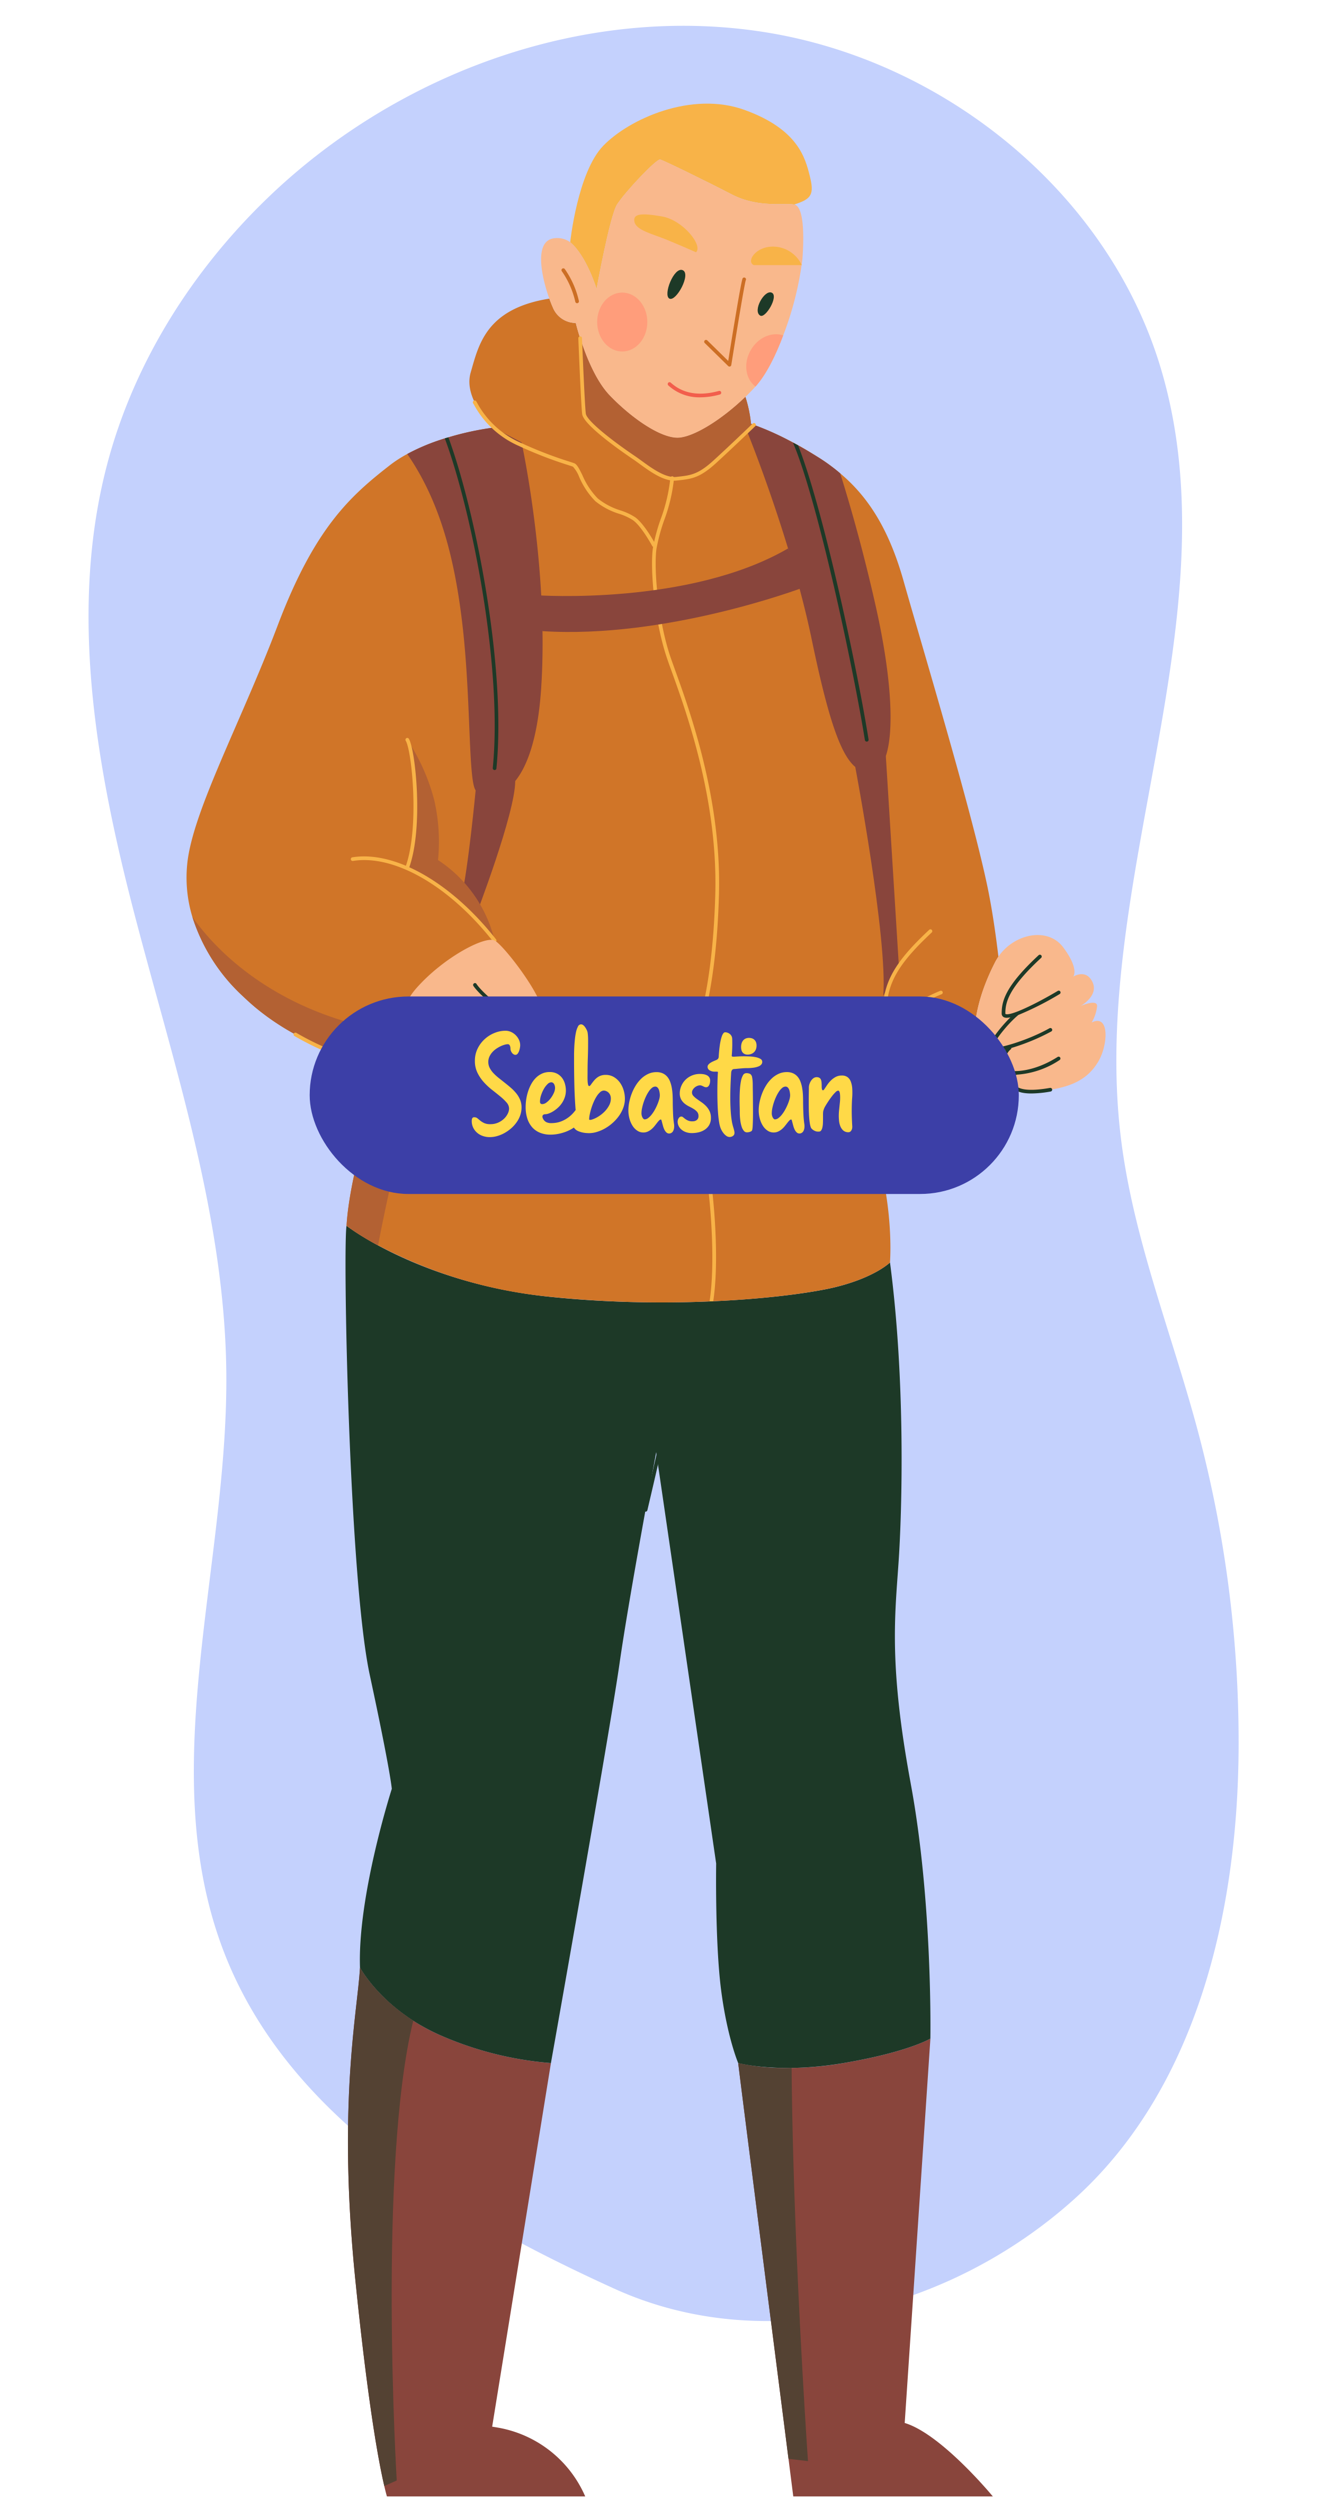 <svg xmlns="http://www.w3.org/2000/svg" xmlns:xlink="http://www.w3.org/1999/xlink" width="295" height="557" viewBox="0 0 295 557">
  <defs>
    <clipPath id="clip-path">
      <rect id="Rectángulo_44602" data-name="Rectángulo 44602" width="204.776" height="533.078" fill="none"/>
    </clipPath>
  </defs>
  <g id="Grupo_172621" data-name="Grupo 172621" transform="translate(-210 -1707)">
    <rect id="Rectángulo_44125" data-name="Rectángulo 44125" width="295" height="557" transform="translate(210 1707)" fill="none"/>
    <g id="Grupo_172619" data-name="Grupo 172619" transform="translate(223 1712.748)">
      <g id="Grupo_157493" data-name="Grupo 157493" transform="translate(0 0)">
        <path id="Trazado_114544" data-name="Trazado 114544" d="M175.625,548.687c-35.563-16.178-72.444-38.008-86.767-74.515-15.9-40.516.743-85.89.343-129.441-.318-34.5-11.437-67.82-20.185-101.182s-15.174-68.81-6.148-102.1C68.911,119.167,81.746,99,98.316,83.005c29.178-28.173,71.218-43.418,111.162-36.974s76.231,35.8,87.909,74.745c16.544,55.175-15.773,114.073-8.9,171.286,2.687,22.387,11.289,43.557,17.121,65.331a269.025,269.025,0,0,1,9.14,71.079c-.218,36.725-9.475,75.908-36.724,100.365C250.534,553.507,209.631,564.157,175.625,548.687Z" transform="translate(-51.776 -44.565)" fill="#c4d1fd"/>
        <g id="Grupo_173486" data-name="Grupo 173486" transform="translate(28.559 17.338)">
          <g id="Grupo_173485" data-name="Grupo 173485" clip-path="url(#clip-path)">
            <path id="Trazado_176997" data-name="Trazado 176997" d="M77.183,398.558H33s-.213-.672-.59-2.324c-.459-1.93-1.129-5.171-1.963-10.227-1.228-7.527-2.815-19.08-4.55-36.276-3.895-39.093.556-59.169,1.1-68.988,0,0,3.387,6.383,11.864,11.815a41.838,41.838,0,0,0,5.857,3.174,76.639,76.639,0,0,0,24.823,6.283l-13.091,81,1.457.244a26.092,26.092,0,0,1,19.275,15.3" transform="translate(11.652 134.52)" fill="#89453c"/>
            <path id="Trazado_176998" data-name="Trazado 176998" d="M139.832,393.437H95.373s-.408-3.174-1.064-8.378c-.278-2.095-.572-4.516-.916-7.183-3.371-26.427-9.9-77.561-10.293-80.981a46.915,46.915,0,0,0,11.9,1.08,73,73,0,0,0,11.552-1.08c14.465-2.455,19.374-5.465,19.374-5.465L120.2,377.073c8.181,2.455,19.636,16.364,19.636,16.364" transform="translate(39.818 139.641)" fill="#89453c"/>
            <path id="Trazado_176999" data-name="Trazado 176999" d="M149.9,293.369c-4.909-26.453-3.546-37.362-2.728-49.361s1.546-40.618-1.908-66.817c0,0-3.273,3.272-12,5.454s-35.18,5.182-63.9,2.182S24.174,169.01,24.174,169.01c-.818,5.182.544,78.542,5.181,100.087s4.909,25.362,4.909,25.362-7.637,23.727-7.091,39.817c0,0,4.909,9.273,17.726,15a76.332,76.332,0,0,0,24.817,6.273s13.091-73.634,15.271-88.906,8.183-47.179,8.183-47.179l13.364,91.632s-.274,17.454,1.09,28.091,3.818,16.362,3.818,16.362,9,2.455,23.454,0,19.364-5.454,19.364-5.454.544-30.272-4.364-56.726" transform="translate(11.476 80.982)" fill="#1d3927"/>
            <path id="Trazado_177000" data-name="Trazado 177000" d="M183.382,205.864c-3.88,3.223-11.912,5.778-20.1,3.324s-10.372-10.9-10.372-10.9c-.05.1-.083.2-.133.294a45.6,45.6,0,0,1-4.466,7.462l-.034.049c10.1,18.441,8.459,38.011,8.459,38.011s-3.27,3.272-12.009,5.449c-4.73,1.177-14.678,2.618-27.375,3.189-.263.016-.54.016-.819.034a247.736,247.736,0,0,1-35.7-1.047,103.084,103.084,0,0,1-38.158-11.438,55.9,55.9,0,0,1-7.022-4.368c.821-13.909,9-36.557,9-36.557-5.186.558-18.818-3.27-29.453-12.2-.933-.785-1.816-1.6-2.683-2.423A40.861,40.861,0,0,1,1.308,167.133,30.237,30.237,0,0,1,.2,154.927c1-8.658,7.069-21.616,13.451-36.475,2.275-5.285,4.582-10.783,6.724-16.444,8.183-21.534,16.1-28.638,24.825-35.442a27.209,27.209,0,0,1,3.992-2.586c8.526-4.664,19.192-5.875,19.192-5.875s-6.822-6.267-5.072-12.273,3.306-14.2,17.525-16.462c.28.754.541,1.424.771,1.932a5.5,5.5,0,0,0,5.121,3.485s.327,1.392.982,3.4c1.179,3.682,3.4,9.44,6.578,12.747,4.909,5.121,11.453,9.622,15.348,9.425,3.389-.18,9.555-3.943,14.892-9.1a29.34,29.34,0,0,1,1.257,6.022h.034c.083.033.293.1.621.213a73.351,73.351,0,0,1,13.941,6.988,41.034,41.034,0,0,1,5.269,3.812c6.251,5.252,10.848,12.453,14.09,23.89,4.09,14.465,14.725,49.646,18.537,67.367,1.065,4.909,1.932,10.669,2.618,16.411-.243.376-.488.771-.7,1.179-5.891,11.455-5.1,19.634-3.469,23.514a9.417,9.417,0,0,0,1.506,2.537,7.7,7.7,0,0,0,5.155,2.665" transform="translate(0 14.074)" fill="#d07528"/>
            <path id="Trazado_177001" data-name="Trazado 177001" d="M144.8,144.717a8.945,8.945,0,0,0,1.228-3.682c0-1.636-3.683,0-3.683,0s4.091-2.25,2.66-5.318-4.3-1.228-4.3-1.228,1.432-1.636-2.25-6.545c-3.43-4.575-10.9-3.046-14.426,2.094a11.192,11.192,0,0,0-.71,1.177c-5.89,11.453-5.113,19.636-3.476,23.523a7.756,7.756,0,0,0,6.675,5.2,25.332,25.332,0,0,0,5.8.12c8.181-.614,11.659-2.864,13.909-6.545s2.66-10.841-1.432-8.8" transform="translate(56.862 60.002)" fill="#f9b88c"/>
            <path id="Trazado_177002" data-name="Trazado 177002" d="M111.182,16.136c-1.024-4.091-2.66-10.431-14.522-14.726s-25.771,2.046-31.5,7.977S57.793,30.87,57.793,30.87c3.677,3.074,5.878,10.424,5.878,10.424s2.921-16.158,4.557-18.816c1.842-2.864,8.8-10.227,9.613-10.023s10.023,4.7,15.954,7.773,11.863,1.84,13.909,2.25c3.886-1.228,4.5-2.25,3.478-6.341" transform="translate(27.692 0)" fill="#f8b348"/>
            <path id="Trazado_177003" data-name="Trazado 177003" d="M111.645,30.511a72.085,72.085,0,0,1-4.288,17.083c-1.685,4.516-3.8,8.755-6.137,11.357l-.047.049c-.72.785-1.475,1.571-2.241,2.307-5.337,5.153-11.5,8.916-14.892,9.1-3.895.2-10.438-4.3-15.348-9.425-4.909-5.1-7.56-16.149-7.56-16.149a5.507,5.507,0,0,1-5.121-3.486c-.229-.507-.491-1.177-.769-1.93-1.636-4.566-3.452-12.518.769-13.4a4.986,4.986,0,0,1,3.877.818c3.682,3.077,5.875,10.424,5.875,10.424S68.691,21.1,70.326,18.435c1.834-2.847,8.8-10.211,9.623-10.014s10.012,4.713,15.938,7.771,11.879,1.85,13.909,2.242c2.06.426,2.256,6.152,1.849,12.076" transform="translate(25.593 4.033)" fill="#f9b88c"/>
            <path id="Trazado_177004" data-name="Trazado 177004" d="M81.2,25.118c1.636-1.432-2.864-7.159-7.569-7.977s-6.544-.614-6.136,1.228,3.97,2.658,7,3.886S81.2,25.118,81.2,25.118" transform="translate(32.313 7.994)" fill="#f8b348"/>
            <path id="Trazado_177005" data-name="Trazado 177005" d="M85.651,25.658c-1.84-.818.614-4.5,4.909-4.091a7.109,7.109,0,0,1,5.782,4.091Z" transform="translate(40.744 10.319)" fill="#f8b348"/>
            <path id="Trazado_177006" data-name="Trazado 177006" d="M63.083,106.886c-1.784,26.8-12.959,24.953-14.6,22.712-1.636-2.259-1.031-19.849-2.864-36.211-1.7-15.12-4.974-27.981-12.37-38.715A45.423,45.423,0,0,1,41.615,51.2c.278-.083.54-.164.8-.229A62.8,62.8,0,0,1,52.447,48.8l6.267,3.272s6.137,28.014,4.369,54.816" transform="translate(15.933 23.382)" fill="#89453c"/>
            <path id="Trazado_177007" data-name="Trazado 177007" d="M112.088,125.773c-5.3.621-8.575-6.971-13.255-29.453C94.155,73.8,84.484,50.077,84.484,50.077l.851-1.833a58.314,58.314,0,0,1,9.311,4.173c.359.18.735.393,1.129.6,1.275.7,2.651,1.522,4.122,2.423a41.075,41.075,0,0,1,5.269,3.812c1.916,6.1,5.025,16.675,7.953,29.765,4.7,20.945,4.3,36.13-1.031,36.751" transform="translate(40.481 23.116)" fill="#89453c"/>
            <path id="Trazado_177008" data-name="Trazado 177008" d="M44.613,104.087s-1.636,17.4-3.273,24.448l3.273,3.574s8.838-22.943,8.816-30.085Z" transform="translate(19.808 48.886)" fill="#89453c"/>
            <path id="Trazado_177009" data-name="Trazado 177009" d="M100.733,100.7s7.258,38.326,6.236,51.009l3.476-6.749-2.9-46.709Z" transform="translate(48.267 47.078)" fill="#89453c"/>
            <path id="Trazado_177010" data-name="Trazado 177010" d="M98.026,54.642c-1.392,1.392-3.5,3.452-5.973,5.711-4.5,4.106-7.167,6.971-12.256,6.152S60.767,54.021,60.145,52.172c-.621-1.833.41-10.162-.851-16.837,1.179,3.68,3.4,9.44,6.578,12.746C70.781,53.2,77.326,57.7,81.221,57.506c3.387-.18,9.555-3.943,14.891-9.1a29.31,29.31,0,0,1,1.259,6.022H97.4c.083.033.3.1.623.213" transform="translate(28.411 16.931)" fill="#b36133"/>
            <path id="Trazado_177011" data-name="Trazado 177011" d="M48.764,156.165l-4.532-1.423c-5.187.556-18.818-3.273-29.454-12.207-.932-.785-1.816-1.6-2.683-2.421A40.844,40.844,0,0,1,.885,122.507c8.575,12.076,24.545,22.989,46,25.771,0,0-.459,6.365,1.881,7.887" transform="translate(0.424 58.7)" fill="#b36133"/>
            <path id="Trazado_177012" data-name="Trazado 177012" d="M33.254,95.813c4.189,10.023,0,28.431,0,28.431s2.176,1.279,6.848,3.886,12.613,12.409,12.613,12.409A29.748,29.748,0,0,0,40.1,122.608a41.365,41.365,0,0,0-.819-13.258,44.57,44.57,0,0,0-6.029-13.537" transform="translate(15.934 45.91)" fill="#b36133"/>
            <path id="Trazado_177013" data-name="Trazado 177013" d="M41.024,147.655c-4.124,8.869-8.248,28.946-9.9,37.569a55.681,55.681,0,0,1-7.019-4.368c.818-13.909,9-36.556,9-36.556l4.532,1.424Z" transform="translate(11.55 69.142)" fill="#b36133"/>
            <path id="Trazado_177014" data-name="Trazado 177014" d="M133.89,153.487c-3.88,3.223-11.912,5.778-20.1,3.324s-10.372-10.9-10.372-10.9c-.05.1-.083.2-.133.294l1.081-7.526c3.747,6.332,18.964,12.271,22.859,9.6l1.506,2.537a.705.705,0,0,0,.065.13c1.587,2.651,5.09,2.535,5.09,2.535" transform="translate(49.492 66.45)" fill="#b36133"/>
            <path id="Trazado_177015" data-name="Trazado 177015" d="M35.179,395.007l-2.766,1.228c-.457-1.932-1.129-5.171-1.963-10.227-1.228-7.527-2.815-19.08-4.548-36.278-3.895-39.091.556-59.169,1.1-68.986,0,0,3.387,6.381,11.863,11.814-7.9,32.317-3.682,102.449-3.682,102.449" transform="translate(11.653 134.521)" fill="#544233"/>
            <path id="Trazado_177016" data-name="Trazado 177016" d="M98.645,383.8l-4.335-.507c-.278-2.095-.574-4.516-.917-7.183-3.371-26.427-9.9-77.561-10.292-80.981A46.909,46.909,0,0,0,95,296.2c.345,40.351,3.649,87.591,3.649,87.591" transform="translate(39.819 141.411)" fill="#544233"/>
            <path id="Trazado_177017" data-name="Trazado 177017" d="M83.609,46.029a.409.409,0,0,1-.285-.117L78.107,40.8a.409.409,0,1,1,.572-.584l4.65,4.559c1.336-8.369,2.93-18.028,3.225-18.421a.413.413,0,0,1,.572-.081.409.409,0,0,1,.114.524c-.284.785-2.083,11.7-3.228,18.89a.409.409,0,0,1-.277.324.416.416,0,0,1-.127.021" transform="translate(37.367 12.549)" fill="#cc6e24"/>
            <path id="Trazado_177018" data-name="Trazado 177018" d="M59.958,32.579a.412.412,0,0,1-.4-.327,19.393,19.393,0,0,0-2.992-6.789.409.409,0,1,1,.652-.494,19.939,19.939,0,0,1,3.143,7.119.409.409,0,0,1-.319.482.394.394,0,0,1-.083.009" transform="translate(27.064 11.886)" fill="#cc6e24"/>
            <path id="Trazado_177019" data-name="Trazado 177019" d="M79.737,45.33a10.177,10.177,0,0,1-7.1-2.636.424.424,0,0,1-.059-.589.391.391,0,0,1,.562-.056l.028.022c1.155.988,4.226,3.609,10.719,1.837a.409.409,0,0,1,.214.79,16.578,16.578,0,0,1-4.365.632" transform="translate(34.732 20.103)" fill="#f25e4c"/>
            <path id="Trazado_177020" data-name="Trazado 177020" d="M72.9,31.45c1.507.711,4.881-5.526,2.938-6.344S71.392,30.739,72.9,31.45" transform="translate(34.708 11.995)" fill="#1d3927"/>
            <path id="Trazado_177021" data-name="Trazado 177021" d="M86.6,33.606c1.182.7,4.193-4.4,2.557-5.112s-4.3,4.091-2.557,5.112" transform="translate(41.225 13.619)" fill="#1d3927"/>
            <path id="Trazado_177022" data-name="Trazado 177022" d="M33.387,124.786a.416.416,0,0,1-.139-.024.41.41,0,0,1-.246-.525c3.155-8.742,1.386-25.9.037-28.076a.409.409,0,1,1,.7-.43c1.433,2.312,3.338,19.64.037,28.784a.409.409,0,0,1-.385.271" transform="translate(15.801 45.777)" fill="#f8b348"/>
            <path id="Trazado_177023" data-name="Trazado 177023" d="M56.792,132.531a.408.408,0,0,1-.322-.157c-9.746-12.4-22.011-19.46-31.249-17.984a.414.414,0,0,1-.469-.34.41.41,0,0,1,.34-.469c9.517-1.521,22.093,5.653,32.022,18.288a.41.41,0,0,1-.07.574.416.416,0,0,1-.253.087" transform="translate(11.857 54.327)" fill="#f8b348"/>
            <path id="Trazado_177024" data-name="Trazado 177024" d="M34.421,146.727c-3.952,0-9.742-1.232-18.092-6.042a.409.409,0,1,1,.408-.709c13.98,8.054,20.531,5.878,23.329,4.948a.409.409,0,1,1,.257.777,17.337,17.337,0,0,1-5.9,1.027" transform="translate(7.726 67.044)" fill="#f8b348"/>
            <path id="Trazado_177025" data-name="Trazado 177025" d="M50.409,124.017a.4.4,0,0,1-.41.359h-.033a.406.406,0,0,1-.376-.441c2.225-22.286-4.6-57.059-10.685-73.437.278-.083.54-.164.8-.229,6.087,16.527,12.928,51.38,10.7,73.748" transform="translate(18.642 24.087)" fill="#1d3927"/>
            <path id="Trazado_177026" data-name="Trazado 177026" d="M108.191,117.189a.411.411,0,0,1-.343.475h-.067a.421.421,0,0,1-.408-.343c-2.586-16.167-10.62-53.671-16.019-66.254.359.179.737.392,1.129.6,5.482,13.647,13.123,49.286,15.709,65.518" transform="translate(43.773 24.469)" fill="#1d3927"/>
            <path id="Trazado_177027" data-name="Trazado 177027" d="M77.964,187.937c-1.455,3.682-.556,5.579.917,8.7a40.009,40.009,0,0,1,2.651,6.84c1.979,7.217,3.878,25.74,2.225,36.441-.262.018-.54.018-.818.033,1.636-10.472-.262-29.256-2.192-36.244a38.189,38.189,0,0,0-2.6-6.708c-1.473-3.109-2.537-5.352-.933-9.36l.148-.376c2.34-5.891,6.251-15.725,6.856-38.127.556-21.091-6.431-40.449-9.8-49.76q-.444-1.2-.787-2.208c-2.994-8.443-3.96-20.454-3.321-25.02a40.939,40.939,0,0,1,1.735-6.462,37.52,37.52,0,0,0,2.16-9.163.416.416,0,0,1,.425-.393.406.406,0,0,1,.393.426,37.332,37.332,0,0,1-2.21,9.393,41.549,41.549,0,0,0-1.7,6.316c-.621,4.483.343,16.314,3.29,24.626.228.67.507,1.407.785,2.208,3.387,9.36,10.406,28.815,9.85,50.055-.6,22.548-4.565,32.481-6.921,38.4Z" transform="translate(33.598 26.896)" fill="#f8b348"/>
            <path id="Trazado_177028" data-name="Trazado 177028" d="M105.361,143.009a.411.411,0,0,1-.41-.4c-.2-6.951,3.6-11.915,10.239-18.139a.409.409,0,0,1,.559.6c-6.467,6.066-10.172,10.876-9.978,17.518a.41.41,0,0,1-.4.422Z" transform="translate(50.285 59.59)" fill="#f8b348"/>
            <path id="Trazado_177029" data-name="Trazado 177029" d="M104.15,146.761a.409.409,0,0,1-.367-.59c2.661-5.392,7.788-9.841,14.438-12.533a.409.409,0,0,1,.306.759c-6.464,2.617-11.438,6.925-14.011,12.136a.41.41,0,0,1-.367.228" transform="translate(49.708 64.019)" fill="#f8b348"/>
            <path id="Trazado_177030" data-name="Trazado 177030" d="M136.623,151.66a.409.409,0,1,0-.441-.689c-5.174,3.307-9.947,3.5-11.353,2.868-.235-.105-.3-.2-.3-.229-.175-1.1-.248-3.118,1.208-4.338a.4.4,0,0,0,.138-.3,47.045,47.045,0,0,0,8.881-3.673.409.409,0,1,0-.4-.713c-5.062,2.834-11.694,4.673-12.679,4.288.152-1.127,3.2-5.143,5.761-7.254a68.446,68.446,0,0,0,9.177-4.648.409.409,0,1,0-.42-.7c-4.957,2.948-10.657,5.676-11.619,5.122-.021-.012-.041-.024-.041-.111,0-2.42.617-5.575,7.992-12.4a.41.41,0,0,0-.556-.6c-7.616,7.053-8.254,10.41-8.254,13a.9.9,0,0,0,.456.822,1.368,1.368,0,0,0,.677.142,4.5,4.5,0,0,0,.814-.1c-2.2,2.173-4.81,5.491-4.81,6.812a.681.681,0,0,0,.354.595,1.8,1.8,0,0,0,.87.163,11.427,11.427,0,0,0,2.494-.383,5.9,5.9,0,0,0-.849,4.4,1.16,1.16,0,0,0,.777.848,4.709,4.709,0,0,0,1.54.336,2.759,2.759,0,0,0-.118,2.535c.587,1.1,2.065,1.658,4.409,1.658a25.267,25.267,0,0,0,4.3-.439.409.409,0,0,0-.143-.806c-5.9,1.041-7.448-.052-7.842-.8a2.194,2.194,0,0,1,.34-2.139,19.562,19.562,0,0,0,9.643-3.272" transform="translate(57.907 61.414)" fill="#1d3927"/>
            <path id="Trazado_177031" data-name="Trazado 177031" d="M51.042,270.372c-2.741,0-10.779-.972-13.518-5.705a.409.409,0,1,1,.709-.408c2.852,4.929,12.613,5.5,13.428,5.27a.413.413,0,0,1,.509.271.4.4,0,0,1-.256.507,3.674,3.674,0,0,1-.871.065" transform="translate(17.953 126.523)" fill="#1d3927"/>
            <path id="Trazado_177032" data-name="Trazado 177032" d="M93.006,263.866a.41.41,0,0,1-.1-.808,56.231,56.231,0,0,0,11.623-4.853.409.409,0,1,1,.4.713,57.19,57.19,0,0,1-11.83,4.936.366.366,0,0,1-.1.012" transform="translate(44.368 123.697)" fill="#1d3927"/>
            <path id="Trazado_177033" data-name="Trazado 177033" d="M69.281,222.589a.354.354,0,0,1-.095-.012.407.407,0,0,1-.3-.491c.053-.228,5.38-22.744,7-31.63a.409.409,0,1,1,.8.146c-1.62,8.908-6.952,31.445-7.005,31.672a.408.408,0,0,1-.4.315" transform="translate(33.001 91.097)" fill="#1d3927"/>
            <path id="Trazado_177034" data-name="Trazado 177034" d="M83.459,77.347a.409.409,0,0,1-.361-.216c-.024-.043-2.319-4.3-4.254-5.727a12.785,12.785,0,0,0-3.1-1.439,15.859,15.859,0,0,1-5.312-2.81,17.468,17.468,0,0,1-3.617-5.433,7.309,7.309,0,0,0-1.379-2.263c-.214-.08-.581-.2-1.077-.359a90.725,90.725,0,0,1-11.045-4.29,20.783,20.783,0,0,1-9.953-9.2l-.17-.274a.407.407,0,0,1,.132-.564.411.411,0,0,1,.564.132l.169.277a20.129,20.129,0,0,0,9.607,8.891A90.074,90.074,0,0,0,64.607,58.32c.512.166.89.288,1.112.373.62.231,1.1,1.2,1.824,2.664A16.859,16.859,0,0,0,70.97,66.54,15.159,15.159,0,0,0,76.023,69.2a13.35,13.35,0,0,1,3.307,1.549c2.083,1.537,4.39,5.818,4.488,6a.408.408,0,0,1-.167.553.4.4,0,0,1-.192.049" transform="translate(20.664 21.423)" fill="#f8b348"/>
            <path id="Trazado_177035" data-name="Trazado 177035" d="M80.422,67.21c-2.617,0-5.581-2.16-7.779-3.763-.507-.37-.979-.713-1.4-1C68.65,60.7,60.169,54.8,59.873,52.354c-.272-2.25-.831-16.275-.855-16.871a.41.41,0,0,1,.393-.425.388.388,0,0,1,.425.393c.006.145.581,14.587.849,16.8.189,1.568,5.67,5.909,11.015,9.517.429.288.907.638,1.424,1.013,2.228,1.623,5.27,3.849,7.692,3.585l.247-.028c2.986-.321,4.633-.5,8.076-3.639,3.6-3.279,8.684-8.175,8.734-8.224a.412.412,0,0,1,.578.01.406.406,0,0,1-.01.578c-.052.049-5.149,4.952-8.749,8.239-3.64,3.321-5.486,3.52-8.542,3.85l-.248.027a4.321,4.321,0,0,1-.481.025" transform="translate(28.279 16.798)" fill="#f8b348"/>
            <path id="Trazado_177036" data-name="Trazado 177036" d="M73.028,35.022c0,3.624-2.5,6.562-5.584,6.562s-5.585-2.938-5.585-6.562,2.5-6.562,5.585-6.562,5.584,2.938,5.584,6.562" transform="translate(29.64 13.637)" fill="#ff9d7b"/>
            <path id="Trazado_177037" data-name="Trazado 177037" d="M92.553,34.987c-1.685,4.516-3.8,8.754-6.136,11.355l-.05.049c-2.241-1.7-2.748-5.186-1.046-8.116,1.6-2.813,4.695-4.14,7.232-3.288" transform="translate(40.397 16.642)" fill="#ff9d7b"/>
            <path id="Trazado_177038" data-name="Trazado 177038" d="M52.818,77.428S86.682,79.8,108.714,67l3.066,8.816S81.576,87.193,54,85.418Z" transform="translate(25.308 32.102)" fill="#89453c"/>
            <path id="Trazado_177039" data-name="Trazado 177039" d="M132.1,138.68l-1.08,7.527a45.638,45.638,0,0,1-4.467,7.461l-.033.049s-10.637,4.6-40.908,3.568c-30.272-1.015-40.189-9.228-40.189-9.228l6.054-4.369c5.3,2.143,14.907,6.038,38.847,5.22,23.922-.818,36.506-4.909,41.774-10.227" transform="translate(21.764 66.45)" fill="#89453c"/>
            <path id="Trazado_177040" data-name="Trazado 177040" d="M58.374,143.244a2.546,2.546,0,0,0-.294-.148,26.449,26.449,0,0,1,2.324,2.062c1.242,1.244,2.356,2.733,1.652,3.584a3.691,3.691,0,0,1-2.192,1.293,3.441,3.441,0,0,1-1.08.065,1.32,1.32,0,0,1,.065.753c-.148,1.342-1.881,2.7-2.979,3.452-.54.361-.916.572-.916.572a1.165,1.165,0,0,1,.1.278c.1,1.376-4.467,2.586-8.541,2.586-4.369,0-13.369-.818-13.909-5.727,0,0-2.733-8.459,3.272-15.283,5.989-6.807,15.266-11.716,17.442-10.637,2.194,1.1,12.551,14.728,10.375,16.92-1.734,1.719-4.319.72-5.318.229" transform="translate(15.325 60.348)" fill="#f9b88c"/>
            <path id="Trazado_177041" data-name="Trazado 177041" d="M55.044,142.037c-5.22-2.275-10.554-7.036-11.814-8.95a.4.4,0,0,1,.132-.556.384.384,0,0,1,.556.114c1,1.538,4.713,4.958,8.8,7.331a26.2,26.2,0,0,1,2.324,2.062" transform="translate(20.685 63.468)" fill="#1d3927"/>
            <path id="Trazado_177042" data-name="Trazado 177042" d="M54.432,144.13a1.32,1.32,0,0,1,.065.753c-5.711-.18-11.9-4.68-13.27-5.744a.409.409,0,0,1,.49-.655c1.424,1.1,8.132,5.989,13.795,5.581a3.441,3.441,0,0,1-1.08.065" transform="translate(19.677 66.318)" fill="#1d3927"/>
            <path id="Trazado_177043" data-name="Trazado 177043" d="M51.929,147.068a1.144,1.144,0,0,1,.1.278c-5.482-.049-11.191-2.421-13.582-4.369a.417.417,0,0,1-.049-.589.408.408,0,0,1,.572-.049c2.356,1.914,8.378,4.335,13.876,4.156-.54.359-.916.572-.916.572" transform="translate(18.35 68.158)" fill="#1d3927"/>
          </g>
        </g>
      </g>
    </g>
    <g id="Grupo_173487" data-name="Grupo 173487" transform="translate(30 -13)">
      <rect id="Rectángulo_44603" data-name="Rectángulo 44603" width="158" height="44" rx="22" transform="translate(249 1942)" fill="#3c3fa7"/>
      <path id="Trazado_177684" data-name="Trazado 177684" d="M30.107,21.729a1.505,1.505,0,0,1,.1-.564.46.46,0,0,1,.483-.256,1.041,1.041,0,0,1,.7.242q.286.242.637.527a4.291,4.291,0,0,0,.857.527,3.176,3.176,0,0,0,1.355.242,4.216,4.216,0,0,0,1.787-.359,4.584,4.584,0,0,0,1.311-.886,3.882,3.882,0,0,0,.813-1.128,2.618,2.618,0,0,0,.278-1.084,2.1,2.1,0,0,0-.564-1.377,11.179,11.179,0,0,0-1.414-1.355q-.85-.7-1.831-1.465a14.426,14.426,0,0,1-1.831-1.714,9.068,9.068,0,0,1-1.414-2.1,5.909,5.909,0,0,1-.564-2.622,6.091,6.091,0,0,1,.623-2.776,7.076,7.076,0,0,1,1.6-2.117,7.235,7.235,0,0,1,2.19-1.355,6.463,6.463,0,0,1,2.38-.476A2.98,2.98,0,0,1,38.86,1.9a3.585,3.585,0,0,1,1.772,1.765,2.833,2.833,0,0,1,.271,1.2,3.723,3.723,0,0,1-.059.564,4.107,4.107,0,0,1-.183.71,2.07,2.07,0,0,1-.33.608.618.618,0,0,1-.5.256.759.759,0,0,1-.388-.117,1.258,1.258,0,0,1-.352-.315,1.9,1.9,0,0,1-.256-.447,1.371,1.371,0,0,1-.1-.527,2.031,2.031,0,0,0-.022-.264,1.421,1.421,0,0,0-.081-.315.764.764,0,0,0-.176-.271.416.416,0,0,0-.308-.117,2.8,2.8,0,0,0-.7.117,5.641,5.641,0,0,0-.916.344,6.937,6.937,0,0,0-.974.564,4.769,4.769,0,0,0-.879.776,3.989,3.989,0,0,0-.637.981A2.773,2.773,0,0,0,33.8,8.59a2.883,2.883,0,0,0,.315,1.333,5.061,5.061,0,0,0,.842,1.172,11.289,11.289,0,0,0,1.194,1.084L37.5,13.248q.688.542,1.355,1.121a9.492,9.492,0,0,1,1.194,1.238,5.787,5.787,0,0,1,.842,1.428,4.423,4.423,0,0,1,.315,1.692,5.237,5.237,0,0,1-.3,1.758,6.27,6.27,0,0,1-.828,1.582A7.7,7.7,0,0,1,38.86,23.4a8.661,8.661,0,0,1-1.479,1.033,7.6,7.6,0,0,1-1.619.667,6,6,0,0,1-1.626.234,4.7,4.7,0,0,1-1.589-.264,3.837,3.837,0,0,1-1.282-.747,3.5,3.5,0,0,1-.85-1.143A3.387,3.387,0,0,1,30.107,21.729Zm20.977-6.812a4.742,4.742,0,0,1-.234,1.509,5.431,5.431,0,0,1-.623,1.289,5.54,5.54,0,0,1-.886,1.04,7.407,7.407,0,0,1-1,.776,5.419,5.419,0,0,1-.989.505,2.763,2.763,0,0,1-.85.2.7.7,0,0,0-.513.168.516.516,0,0,0-.132.344.9.9,0,0,0,.088.381,2.842,2.842,0,0,0,.161.308,1.721,1.721,0,0,0,.608.557,2.586,2.586,0,0,0,1.223.22,6.969,6.969,0,0,0,.989-.088,5.582,5.582,0,0,0,1.289-.374,7.078,7.078,0,0,0,2.937-2.322.583.583,0,0,1,.22-.176.613.613,0,0,1,.835.256,2.619,2.619,0,0,1-.044,2.329,3.758,3.758,0,0,1-.8.967,6.45,6.45,0,0,1-1.172.813,8.87,8.87,0,0,1-1.421.623,10.334,10.334,0,0,1-1.553.4,9.077,9.077,0,0,1-1.56.139,6.147,6.147,0,0,1-2.322-.417,4.646,4.646,0,0,1-1.743-1.208A5.412,5.412,0,0,1,42.5,21.217a8.181,8.181,0,0,1-.381-2.593,11.437,11.437,0,0,1,.146-1.809,11.106,11.106,0,0,1,.439-1.787,8.991,8.991,0,0,1,.732-1.633,6,6,0,0,1,1.033-1.333,4.589,4.589,0,0,1,1.34-.9,4.02,4.02,0,0,1,1.641-.33,3.471,3.471,0,0,1,1.736.4,3.338,3.338,0,0,1,1.113,1,4.031,4.031,0,0,1,.6,1.326A5.6,5.6,0,0,1,51.084,14.918Zm-5.771,2.476q0,.059.007.161a.486.486,0,0,0,.059.2.44.44,0,0,0,.154.161.542.542,0,0,0,.293.066,1.623,1.623,0,0,0,.945-.374,4.589,4.589,0,0,0,.923-.923,5.849,5.849,0,0,0,.7-1.179,2.838,2.838,0,0,0,.278-1.128,1.929,1.929,0,0,0-.044-.388,1.768,1.768,0,0,0-.139-.41.918.918,0,0,0-.264-.33.68.68,0,0,0-.432-.132,1.241,1.241,0,0,0-.806.417,4.61,4.61,0,0,0-.806,1.055,7.505,7.505,0,0,0-.615,1.392A4.522,4.522,0,0,0,45.313,17.394ZM54.438.211a.791.791,0,0,1,.454.139,1.626,1.626,0,0,1,.366.344,3.73,3.73,0,0,1,.293.432q.132.227.22.417a1.951,1.951,0,0,1,.168.593q.051.359.073.754t.022.776v.645q0,1.655-.059,3.3t-.059,3.311q0,.366-.007.894t.015,1a4.395,4.395,0,0,0,.1.806q.081.337.256.337t.41-.352q.337-.483.674-.879a4.36,4.36,0,0,1,.71-.674,2.97,2.97,0,0,1,.828-.432,3.186,3.186,0,0,1,1.025-.154,3.532,3.532,0,0,1,1.875.491,4.486,4.486,0,0,1,1.348,1.26,5.673,5.673,0,0,1,.813,1.707,6.625,6.625,0,0,1,.271,1.846,5.781,5.781,0,0,1-.359,2.014,7.689,7.689,0,0,1-.967,1.824,9.43,9.43,0,0,1-1.406,1.56,9.937,9.937,0,0,1-1.685,1.216,8.745,8.745,0,0,1-1.809.784,6.089,6.089,0,0,1-1.758.278q-.234,0-.645-.029a6,6,0,0,1-.872-.132,5.177,5.177,0,0,1-.908-.293,2.09,2.09,0,0,1-.74-.513,2.862,2.862,0,0,1-.366-.527,3.114,3.114,0,0,1-.286-.667,1.109,1.109,0,0,1-.029-.586.419.419,0,0,1,.4-.3.55.55,0,0,0,.41-.344,2.558,2.558,0,0,0,.088-1.208q-.249-2.944-.322-5.881t-.073-5.75V7.154q0-.718.037-1.611T53.076,3.7a14.473,14.473,0,0,1,.256-1.721A4.83,4.83,0,0,1,53.772.709.781.781,0,0,1,54.438.211Zm5.112,14.751a1.267,1.267,0,0,0-.835.359,4.33,4.33,0,0,0-.776.93,9,9,0,0,0-.674,1.282,13.647,13.647,0,0,0-.527,1.428,13.481,13.481,0,0,0-.344,1.355,5.682,5.682,0,0,0-.125,1.047.158.158,0,0,0,.037.081q.037.051.183.051a1.645,1.645,0,0,0,.483-.1,6.4,6.4,0,0,0,1.355-.652,7.326,7.326,0,0,0,1.34-1.062,5.943,5.943,0,0,0,1.025-1.37,3.2,3.2,0,0,0,.41-1.545,1.942,1.942,0,0,0-.168-.857,1.669,1.669,0,0,0-.41-.549,1.647,1.647,0,0,0-.505-.3A1.4,1.4,0,0,0,59.551,14.962Zm15.6,7.266a3.4,3.4,0,0,1,.044,1.025,2.047,2.047,0,0,1-.212.718,1.074,1.074,0,0,1-.388.417.96.96,0,0,1-.5.139.871.871,0,0,1-.608-.234,2.016,2.016,0,0,1-.432-.579,4.247,4.247,0,0,1-.293-.747q-.117-.4-.205-.747t-.154-.579q-.066-.234-.154-.234a.589.589,0,0,0-.388.212,5.634,5.634,0,0,0-.461.535q-.249.322-.549.7a5.324,5.324,0,0,1-.674.7,3.586,3.586,0,0,1-.828.535,2.322,2.322,0,0,1-1,.212,2.4,2.4,0,0,1-1.362-.41,3.667,3.667,0,0,1-1.055-1.1,5.673,5.673,0,0,1-.681-1.582,7.094,7.094,0,0,1-.242-1.86,9.246,9.246,0,0,1,.19-1.794,11.857,11.857,0,0,1,.549-1.9,10.556,10.556,0,0,1,.894-1.809,7.76,7.76,0,0,1,1.23-1.531,5.7,5.7,0,0,1,1.545-1.062,4.319,4.319,0,0,1,1.846-.4,3.329,3.329,0,0,1,1.406.271,2.878,2.878,0,0,1,.989.74,3.7,3.7,0,0,1,.645,1.1,7.54,7.54,0,0,1,.374,1.355,12.262,12.262,0,0,1,.176,1.5q.044.776.044,1.538t.022,1.479q.022.732.051,1.384t.081,1.172Q75.107,21.905,75.151,22.228ZM67.93,19.913A2.026,2.026,0,0,0,68.171,21q.242.381.447.381a1.325,1.325,0,0,0,.791-.293,4.258,4.258,0,0,0,.776-.769,7.67,7.67,0,0,0,.71-1.069,11.634,11.634,0,0,0,.579-1.194,9.61,9.61,0,0,0,.4-1.135,3.52,3.52,0,0,0,.146-.9q0-.015-.007-.161t-.037-.359q-.029-.212-.088-.461a1.932,1.932,0,0,0-.176-.469,1.125,1.125,0,0,0-.293-.359.663.663,0,0,0-.425-.139,1.185,1.185,0,0,0-.754.308,3.7,3.7,0,0,0-.71.813,8.53,8.53,0,0,0-.63,1.135,11.444,11.444,0,0,0-.505,1.282,11.562,11.562,0,0,0-.337,1.26A5.334,5.334,0,0,0,67.93,19.913Zm8.057,2.036a1.424,1.424,0,0,1,.249-.857.7.7,0,0,1,.557-.344.635.635,0,0,1,.417.168q.2.168.461.366a3.3,3.3,0,0,0,.645.366,2.358,2.358,0,0,0,.952.168q.088,0,.315-.022a1.314,1.314,0,0,0,.461-.139,1.163,1.163,0,0,0,.41-.352,1.108,1.108,0,0,0,.176-.674,1.378,1.378,0,0,0-.3-.916,3.127,3.127,0,0,0-.762-.645q-.461-.286-1-.549a5.536,5.536,0,0,1-1-.63A3.266,3.266,0,0,1,76.8,17a2.767,2.767,0,0,1-.344-1.333,4.207,4.207,0,0,1,.286-1.582,4.321,4.321,0,0,1,.886-1.421,4.45,4.45,0,0,1,1.443-1.018A4.617,4.617,0,0,1,81,11.256a4.718,4.718,0,0,1,.776.066,2.523,2.523,0,0,1,.718.227,1.4,1.4,0,0,1,.527.454,1.3,1.3,0,0,1,.205.762,2.843,2.843,0,0,1-.037.417,1.891,1.891,0,0,1-.139.476,1.158,1.158,0,0,1-.278.4.646.646,0,0,1-.454.161.881.881,0,0,1-.337-.066q-.161-.066-.322-.146t-.33-.146a1.017,1.017,0,0,0-.374-.066,1.586,1.586,0,0,0-.579.125,2.111,2.111,0,0,0-.579.344,2.007,2.007,0,0,0-.439.513,1.178,1.178,0,0,0-.176.615,1.112,1.112,0,0,0,.315.769,5.064,5.064,0,0,0,.784.681q.469.337,1.011.71A6.71,6.71,0,0,1,82.3,18.4a4.391,4.391,0,0,1,.784,1.121,3.352,3.352,0,0,1,.315,1.5,3.069,3.069,0,0,1-.417,1.67,3.251,3.251,0,0,1-1.047,1.047,4.236,4.236,0,0,1-1.362.542,6.6,6.6,0,0,1-1.348.154,3.986,3.986,0,0,1-1.494-.249,3.111,3.111,0,0,1-1-.623,2.352,2.352,0,0,1-.564-.806A2.163,2.163,0,0,1,75.986,21.949ZM88.071,6.817q-.015.176-.029.286a.364.364,0,0,0,.015.183.178.178,0,0,0,.117.1.957.957,0,0,0,.278.029h.154a1.638,1.638,0,0,0,.2-.015q.5-.029.974-.051t.974-.022q.527,0,1.238.029a8.777,8.777,0,0,1,1.34.154,3.566,3.566,0,0,1,1.069.374.763.763,0,0,1,.439.688.9.9,0,0,1-.2.564,1.533,1.533,0,0,1-.623.439,4.563,4.563,0,0,1-1.106.286,11.165,11.165,0,0,1-1.633.1q-.322,0-.688.029l-.725.059q-.359.029-.7.066t-.608.051a.6.6,0,0,0-.469.242,1.176,1.176,0,0,0-.176.579q-.1,1.6-.154,3.164t-.037,3q.015,1.436.11,2.688a21.082,21.082,0,0,0,.271,2.2q.132.63.286,1.128a8.422,8.422,0,0,1,.227.879,1.312,1.312,0,0,1-.015.652.847.847,0,0,1-.439.461,1.273,1.273,0,0,1-.571.146,1.251,1.251,0,0,1-.725-.227,2.9,2.9,0,0,1-.586-.535,4.056,4.056,0,0,1-.425-.608q-.168-.3-.227-.432a6.174,6.174,0,0,1-.388-1.428q-.154-.9-.242-2.014t-.125-2.344q-.037-1.23-.037-2.424t.029-2.256q.029-1.062.073-1.809a2.192,2.192,0,0,0,.015-.41q-.015-.073-.322-.073h-.352a2.035,2.035,0,0,1-1.187-.308.9.9,0,0,1-.439-.747.764.764,0,0,1,.146-.454,1.706,1.706,0,0,1,.4-.388,3.817,3.817,0,0,1,.6-.344q.344-.161.74-.322a1.25,1.25,0,0,0,.425-.271.871.871,0,0,0,.176-.535q.029-.557.088-1.179t.139-1.223q.081-.6.2-1.143a8.065,8.065,0,0,1,.264-.959,2.3,2.3,0,0,1,.337-.659.531.531,0,0,1,.41-.242,1.583,1.583,0,0,1,.439.073,1.811,1.811,0,0,1,.483.227,1.49,1.49,0,0,1,.41.41,1.354,1.354,0,0,1,.22.608q.015.117.022.483t.007.857q0,.491-.022,1.062T88.071,6.817Zm1.758,12.993q0-.513-.022-1.362t-.015-1.816q.007-.967.073-1.956a14.651,14.651,0,0,1,.22-1.787,4.327,4.327,0,0,1,.439-1.3.843.843,0,0,1,.74-.505,1.867,1.867,0,0,1,.872.168,1.076,1.076,0,0,1,.447.769,6.652,6.652,0,0,1,.1.74q.037.447.037,1.077,0,.337.015,1.143t.022,1.831q.007,1.025.015,2.146t-.007,2.117q-.015,1-.059,1.729a5,5,0,0,1-.117.967.472.472,0,0,1-.234.271,1.734,1.734,0,0,1-.359.146,1.924,1.924,0,0,1-.352.066q-.168.015-.227.015a.88.88,0,0,1-.688-.344,2.8,2.8,0,0,1-.491-.952,7.766,7.766,0,0,1-.3-1.421A13.892,13.892,0,0,1,89.829,19.811Zm.293-14.546a2.816,2.816,0,0,1,.11-.8,1.908,1.908,0,0,1,.33-.652,1.48,1.48,0,0,1,.557-.432,1.851,1.851,0,0,1,.776-.154,2.154,2.154,0,0,1,.608.088,1.4,1.4,0,0,1,.535.293,1.529,1.529,0,0,1,.381.527,1.948,1.948,0,0,1,.146.806,2.24,2.24,0,0,1-.161.879,1.74,1.74,0,0,1-.439.63,1.86,1.86,0,0,1-.637.374,2.241,2.241,0,0,1-.74.125,1.5,1.5,0,0,1-.74-.161,1.28,1.28,0,0,1-.447-.4,1.476,1.476,0,0,1-.22-.542A3.021,3.021,0,0,1,90.122,5.265Zm14.063,16.963a3.4,3.4,0,0,1,.044,1.025,2.047,2.047,0,0,1-.212.718,1.074,1.074,0,0,1-.388.417.96.96,0,0,1-.5.139.871.871,0,0,1-.608-.234,2.016,2.016,0,0,1-.432-.579,4.247,4.247,0,0,1-.293-.747q-.117-.4-.205-.747t-.154-.579q-.066-.234-.154-.234a.589.589,0,0,0-.388.212,5.634,5.634,0,0,0-.461.535q-.249.322-.549.7a5.324,5.324,0,0,1-.674.7,3.586,3.586,0,0,1-.828.535,2.322,2.322,0,0,1-1,.212,2.4,2.4,0,0,1-1.362-.41,3.667,3.667,0,0,1-1.055-1.1A5.673,5.673,0,0,1,94.29,21.2a7.094,7.094,0,0,1-.242-1.86,9.246,9.246,0,0,1,.19-1.794,11.857,11.857,0,0,1,.549-1.9,10.556,10.556,0,0,1,.894-1.809,7.76,7.76,0,0,1,1.23-1.531,5.7,5.7,0,0,1,1.545-1.062,4.319,4.319,0,0,1,1.846-.4,3.329,3.329,0,0,1,1.406.271,2.878,2.878,0,0,1,.989.74,3.7,3.7,0,0,1,.645,1.1,7.54,7.54,0,0,1,.374,1.355,12.262,12.262,0,0,1,.176,1.5q.044.776.044,1.538t.022,1.479q.022.732.051,1.384t.081,1.172Q104.141,21.905,104.185,22.228Zm-7.222-2.314A2.026,2.026,0,0,0,97.2,21q.242.381.447.381a1.325,1.325,0,0,0,.791-.293,4.258,4.258,0,0,0,.776-.769,7.67,7.67,0,0,0,.71-1.069,11.634,11.634,0,0,0,.579-1.194,9.61,9.61,0,0,0,.4-1.135,3.52,3.52,0,0,0,.146-.9q0-.015-.007-.161t-.037-.359q-.029-.212-.088-.461a1.932,1.932,0,0,0-.176-.469,1.125,1.125,0,0,0-.293-.359.663.663,0,0,0-.425-.139,1.185,1.185,0,0,0-.754.308,3.7,3.7,0,0,0-.71.813,8.53,8.53,0,0,0-.63,1.135,11.444,11.444,0,0,0-.505,1.282,11.562,11.562,0,0,0-.337,1.26A5.334,5.334,0,0,0,96.963,19.913Zm8.262-5.684a2.366,2.366,0,0,1,.117-.667,3.058,3.058,0,0,1,.337-.74,2.278,2.278,0,0,1,.542-.6,1.281,1.281,0,0,1,1.34-.11.874.874,0,0,1,.344.4,1.96,1.96,0,0,1,.146.645q.029.381.029.85,0,.894.278.894.146,0,.293-.22l.615-.923a6.833,6.833,0,0,1,.82-1,4.693,4.693,0,0,1,1.077-.813,2.838,2.838,0,0,1,1.4-.337,2.087,2.087,0,0,1,1.274.359,2.236,2.236,0,0,1,.74,1.025,5.43,5.43,0,0,1,.315,1.6,15.051,15.051,0,0,1-.029,2.08q-.073.981-.088,2.5t.117,3.75a1.776,1.776,0,0,1-.022.417,1.4,1.4,0,0,1-.139.425,1.123,1.123,0,0,1-.264.337.605.605,0,0,1-.41.139,1.667,1.667,0,0,1-1.208-.417,2.621,2.621,0,0,1-.645-1,4.534,4.534,0,0,1-.264-1.187q-.051-.608-.051-.974,0-.645.051-1.157t.1-1q.051-.483.1-.959a9.677,9.677,0,0,0,.051-1.033,6.734,6.734,0,0,0-.037-.784,2,2,0,0,0-.1-.469.5.5,0,0,0-.146-.227.265.265,0,0,0-.154-.059,1,1,0,0,0-.579.337,7.547,7.547,0,0,0-.769.864q-.41.527-.835,1.165T108.8,18.58a3.393,3.393,0,0,0-.256.586q-.1.293-.125.425a4.825,4.825,0,0,0-.044.725v.945q0,.5-.022,1a5.027,5.027,0,0,1-.117.916,1.957,1.957,0,0,1-.271.667.569.569,0,0,1-.5.256h-.293a1.356,1.356,0,0,1-.439-.081,2.259,2.259,0,0,1-.439-.205,2.16,2.16,0,0,1-.374-.286,1.069,1.069,0,0,1-.242-.322,4.325,4.325,0,0,1-.242-.974q-.1-.623-.154-1.4T105.21,19.2q-.015-.864-.015-1.685,0-1.025.015-1.9T105.225,14.229Z" transform="translate(255 1948)" fill="#ffd947"/>
    </g>
  </g>
</svg>
